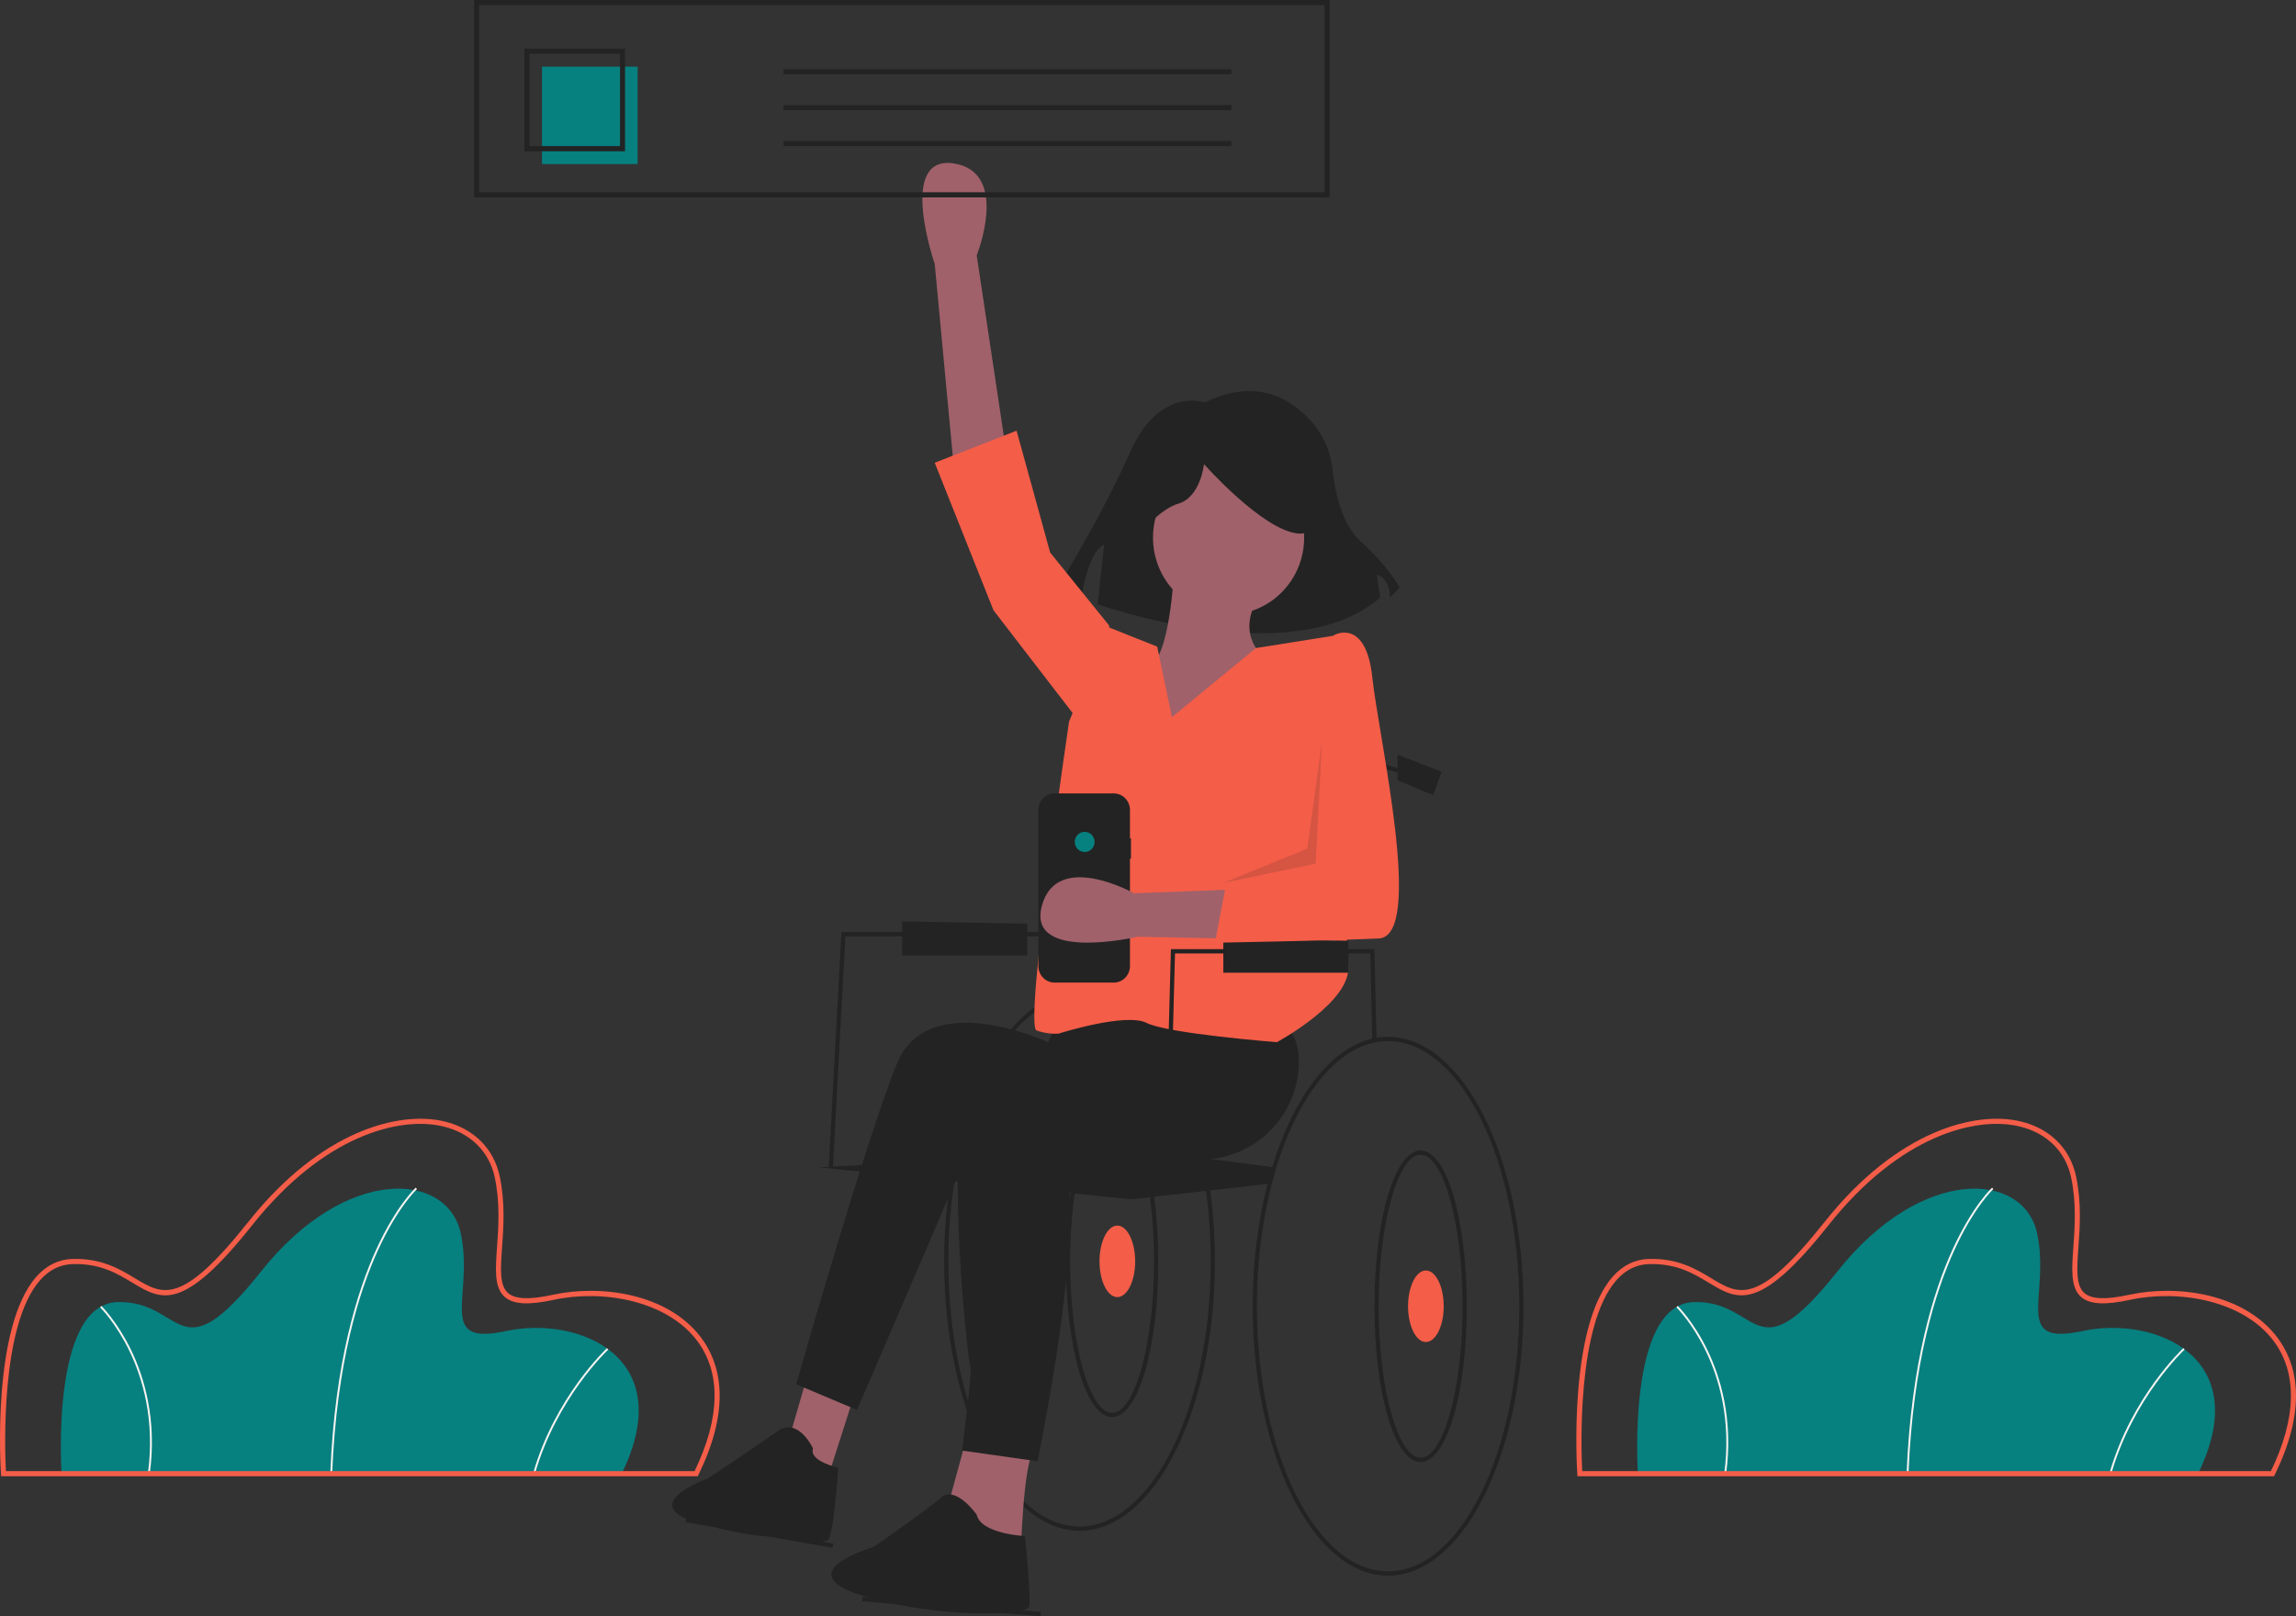<svg width="267" height="188" viewBox="0 0 267 188" fill="none" xmlns="http://www.w3.org/2000/svg">
<rect x="0" y="0" width="267" height="188" fill="#333333" stroke="none"/>
<g clip-path="url(#clip0)">
<path d="M72.297 171.413H7.158C7.158 171.413 5.837 151.681 13.65 151.457C21.462 151.233 20.582 160.202 30.375 147.869C40.167 135.537 52.051 136.21 53.591 143.497C55.132 150.784 50.62 156.614 58.873 154.82C67.125 153.026 79.009 157.735 72.297 171.413Z" fill="#078080"/>
<path d="M38.628 171.417L38.408 171.408C38.92 158.417 41.591 150.07 43.741 145.356C46.075 140.236 48.324 138.164 48.347 138.144L48.493 138.311C48.471 138.332 46.248 140.383 43.932 145.468C41.794 150.162 39.139 158.475 38.628 171.417Z" fill="#F8F5F2"/>
<path d="M62.203 171.444L61.992 171.382C64.536 162.485 70.526 156.868 70.587 156.812L70.734 156.978C70.675 157.034 64.729 162.611 62.203 171.444Z" fill="#F8F5F2"/>
<path d="M17.417 171.428L17.199 171.397C18.062 165.055 16.503 160.134 15.043 157.123C13.463 153.863 11.659 152.083 11.641 152.065L11.793 151.903C11.812 151.921 13.643 153.729 15.241 157.024C16.714 160.063 18.288 165.03 17.417 171.428Z" fill="#F8F5F2"/>
<path d="M81.138 171.713H0.132L0.113 171.433C0.066 170.738 -0.967 154.332 4.25 148.478C5.417 147.169 6.822 146.482 8.426 146.436C11.827 146.338 13.964 147.636 15.688 148.677C18.937 150.641 21.083 151.939 28.887 142.111C37.341 131.465 46.462 129.174 51.706 130.448C55.094 131.271 57.429 133.597 58.113 136.83C58.76 139.891 58.554 142.768 58.388 145.079C58.211 147.552 58.071 149.505 59.068 150.39C59.9 151.129 61.561 151.196 64.294 150.602C69.855 149.393 77.613 150.427 81.508 155.554C83.603 158.312 85.253 163.326 81.219 171.547L81.138 171.713ZM0.685 171.113H80.773C83.779 164.898 83.873 159.648 81.042 155.921C77.47 151.218 69.975 149.98 64.417 151.188C61.447 151.834 59.678 151.727 58.681 150.843C57.462 149.761 57.612 147.675 57.801 145.035C57.964 142.762 58.166 139.933 57.537 136.956C56.904 133.958 54.728 131.799 51.57 131.031C46.493 129.797 37.627 132.059 29.345 142.488C21.221 152.719 18.774 151.24 15.387 149.193C13.642 148.139 11.661 146.943 8.443 147.036C7.004 147.077 5.741 147.698 4.686 148.881C-0.003 154.142 0.57 168.895 0.685 171.113Z" fill="#F45D48"/>
<path d="M255.607 171.413H190.468C190.468 171.413 189.148 151.681 196.96 151.457C204.773 151.233 203.892 160.202 213.685 147.869C223.478 135.537 235.362 136.21 236.902 143.497C238.442 150.784 233.931 156.614 242.183 154.82C250.436 153.026 262.319 157.735 255.607 171.413Z" fill="#078080"/>
<path d="M221.938 171.417L221.718 171.408C222.231 158.417 224.901 150.07 227.051 145.356C229.386 140.236 231.635 138.164 231.657 138.144L231.804 138.311C231.781 138.332 229.558 140.383 227.243 145.468C225.105 150.162 222.449 158.475 221.938 171.417Z" fill="#F8F5F2"/>
<path d="M245.514 171.444L245.303 171.382C247.846 162.485 253.837 156.868 253.897 156.812L254.045 156.978C253.985 157.034 248.04 162.611 245.514 171.444Z" fill="#F8F5F2"/>
<path d="M200.728 171.428L200.51 171.397C201.373 165.055 199.814 160.134 198.354 157.123C196.774 153.863 194.97 152.083 194.952 152.065L195.104 151.903C195.122 151.921 196.954 153.729 198.551 157.024C200.025 160.063 201.599 165.03 200.728 171.428Z" fill="#F8F5F2"/>
<path d="M264.448 171.713H183.442L183.424 171.433C183.377 170.738 182.344 154.332 187.561 148.478C188.727 147.169 190.132 146.482 191.737 146.436C195.137 146.338 197.275 147.636 198.998 148.677C202.247 150.641 204.394 151.939 212.198 142.111C220.652 131.465 229.773 129.174 235.017 130.448C238.405 131.271 240.74 133.597 241.423 136.83C242.071 139.891 241.864 142.768 241.699 145.079C241.522 147.552 241.382 149.505 242.378 150.39C243.211 151.129 244.871 151.196 247.605 150.602C253.166 149.393 260.924 150.427 264.818 155.554C266.913 158.312 268.564 163.326 264.529 171.547L264.448 171.713ZM183.995 171.113H264.084C267.09 164.898 267.184 159.648 264.353 155.921C260.78 151.218 253.285 149.98 247.728 151.188C244.758 151.834 242.988 151.727 241.992 150.843C240.773 149.761 240.922 147.675 241.111 145.035C241.275 142.762 241.477 139.933 240.848 136.956C240.214 133.958 238.039 131.799 234.88 131.031C229.804 129.797 220.937 132.059 212.655 142.488C204.532 152.719 202.084 151.24 198.698 149.193C196.953 148.139 194.972 146.943 191.753 147.036C190.315 147.077 189.051 147.698 187.997 148.881C183.308 154.142 183.88 168.895 183.995 171.113V171.113Z" fill="#F45D48"/>
<path d="M125.54 115.38C119.831 115.38 114.825 121.455 112.064 130.528C111.869 131.165 111.686 131.819 111.515 132.483C110.352 137.134 109.775 141.917 109.796 146.716C109.796 163.996 116.858 178.053 125.54 178.053C134.222 178.053 141.284 163.996 141.284 146.716C141.284 129.436 134.222 115.38 125.54 115.38ZM125.54 177.555C117.129 177.555 110.285 163.72 110.285 146.716C110.262 141.896 110.847 137.094 112.025 132.426C112.186 131.801 112.358 131.19 112.542 130.59C115.23 121.769 120.051 115.877 125.54 115.877C133.951 115.877 140.796 129.712 140.796 146.716C140.796 163.72 133.951 177.555 125.54 177.555Z" fill="#232323"/>
<path d="M129.323 164.834C126.312 164.834 123.953 156.876 123.953 146.716C123.953 136.556 126.312 128.598 129.323 128.598C132.335 128.598 134.693 136.556 134.693 146.716C134.693 156.876 132.335 164.834 129.323 164.834ZM129.323 129.095C126.677 129.095 124.442 137.165 124.442 146.716C124.442 156.268 126.677 164.337 129.323 164.337C131.97 164.337 134.205 156.268 134.205 146.716C134.205 137.165 131.97 129.095 129.323 129.095Z" fill="#232323"/>
<path d="M129.934 150.877C131.079 150.877 132.008 149.014 132.008 146.716C132.008 144.418 131.079 142.555 129.934 142.555C128.788 142.555 127.859 144.418 127.859 146.716C127.859 149.014 128.788 150.877 129.934 150.877Z" fill="#F45D48"/>
<path d="M125.418 90.261L158.858 90.136V103.559L125.418 104.934V90.261Z" fill="#232323"/>
<path d="M96.859 135.787L96.372 135.76L97.849 108.416H128.103V108.913H98.311L96.859 135.787Z" fill="#232323"/>
<path d="M96.809 180.037L79.723 177.053L79.824 176.566L96.91 179.55L96.809 180.037Z" fill="#232323"/>
<path d="M100.297 185.763L100.257 186.259L121.004 188L121.044 187.504L100.297 185.763Z" fill="#232323"/>
<path d="M148.423 135.813C148.24 136.412 148.068 137.024 147.906 137.648L147.396 137.706L131.52 139.504L95.151 135.773L132.985 133.784L147.945 135.751L148.423 135.813Z" fill="#232323"/>
<path d="M140.107 46.815C140.107 46.815 134.82 44.891 131.422 52.586C128.023 60.281 122.737 68.745 122.737 68.745L125.758 69.515C125.758 69.515 126.513 64.128 128.401 63.359L127.646 70.284C127.646 70.284 150.302 78.364 160.498 69.515L160.12 66.822C160.12 66.822 161.631 67.206 161.631 69.515L162.764 68.361C162.764 68.361 161.631 66.052 158.232 62.974C156.002 60.954 155.235 57.11 154.972 54.707C154.774 52.701 153.986 50.802 152.711 49.259C150.453 46.593 146.338 43.758 140.107 46.815Z" fill="#232323"/>
<path d="M110.895 54.075L108.698 30.696C108.698 30.696 104.304 18.013 110.895 19.007C117.485 20.002 113.58 29.702 113.58 29.702L117.241 54.075H110.895Z" fill="#A0616A"/>
<path d="M93.808 160.27L91.368 168.726L96.005 172.705L99.422 162.011L93.808 160.27Z" fill="#A0616A"/>
<path d="M112.603 166.488L110.162 175.441L118.706 180.913C118.706 180.913 118.95 170.716 120.17 168.726L112.603 166.488Z" fill="#A0616A"/>
<path d="M123.099 118.737L121.879 121.224C121.879 121.224 107.966 114.758 104.304 123.711C100.643 132.664 92.588 161.017 92.588 161.017L99.667 164.001L112.603 133.908L142.138 133.162L143.359 116.499L123.099 118.737Z" fill="#232323"/>
<path d="M133.351 122.965C133.351 122.965 113.336 118.737 111.871 128.934C110.407 139.131 112.603 158.529 112.847 159.027C113.091 159.524 111.871 168.726 111.871 168.726L120.658 169.97C120.658 169.97 126.272 142.861 123.831 135.898L140.346 134.857C146.047 134.497 150.704 129.909 151.032 124.099C151.158 121.875 150.611 119.856 148.728 118.737C142.87 115.255 132.13 115.255 132.13 115.255L133.351 122.965Z" fill="#232323"/>
<path d="M94.541 168.478C94.541 168.478 92.832 164.747 90.391 166.488C87.95 168.229 82.336 171.959 82.336 171.959C82.336 171.959 73.652 175.075 81.36 177.182C88.216 179.056 89.903 178.674 89.903 178.674C89.903 178.674 95.517 179.669 96.249 179.172C96.982 178.674 97.47 170.716 97.47 170.716C97.47 170.716 94.053 169.97 94.541 168.478Z" fill="#232323"/>
<path d="M113.58 176.187C113.58 176.187 111.139 172.706 109.43 174.198C107.722 175.69 101.619 179.918 101.619 179.918C101.619 179.918 91.368 182.902 100.399 185.638C109.43 188.374 119.438 187.876 119.682 186.882C119.926 185.887 119.194 178.674 119.194 178.674C119.194 178.674 114.068 178.426 113.58 176.187Z" fill="#232323"/>
<path d="M142.87 71.484C147.723 71.484 151.658 67.475 151.658 62.53C151.658 57.586 147.723 53.577 142.87 53.577C138.017 53.577 134.083 57.586 134.083 62.53C134.083 67.475 138.017 71.484 142.87 71.484Z" fill="#A0616A"/>
<path d="M136.524 66.51C136.524 66.51 136.036 76.706 133.595 77.453C131.154 78.199 124.32 86.406 127.493 88.893C130.666 91.38 148.973 89.639 148.973 89.639L147.264 76.706C147.264 76.706 143.359 73.971 146.532 69.245L136.524 66.51Z" fill="#A0616A"/>
<path d="M136.28 83.421L134.571 75.214L128.957 72.976L124.32 83.919C124.32 83.919 119.072 119.359 120.536 119.856C121.358 120.152 122.229 120.279 123.099 120.229C123.099 120.229 130.91 117.742 133.351 118.986C135.792 120.229 148.484 121.224 148.484 121.224C148.484 121.224 157.272 116.499 156.783 112.271C156.295 108.043 156.783 84.416 156.783 84.416L155.685 73.846L146.054 75.381L136.28 83.421Z" fill="#F45D48"/>
<path d="M129.201 74.219L128.957 72.727L122.123 64.271L118.217 50.095L108.698 53.826L115.532 70.986L125.296 83.67L129.201 74.219Z" fill="#F45D48"/>
<path d="M131.326 63.601C131.326 63.601 134.347 59.369 136.99 58.599C139.634 57.83 140.011 53.982 140.011 53.982C140.011 53.982 146.808 61.677 150.962 62.062C155.116 62.447 151.34 52.828 151.34 52.828L143.787 50.904L136.613 51.674L130.949 55.521L131.326 63.601Z" fill="#232323"/>
<path d="M159.591 121.108L159.354 110.903H136.64L135.914 138.267L135.426 138.253L136.164 110.405H159.826L159.834 110.646L160.078 121.091L159.591 121.108Z" fill="#232323"/>
<path d="M159.102 107.172H158.614V88.189L166.493 90.519L166.357 90.997L159.102 88.851V107.172Z" fill="#232323"/>
<path d="M161.421 120.602C155.712 120.602 150.706 126.678 147.945 135.751C147.75 136.388 147.567 137.042 147.396 137.706C146.233 142.357 145.656 147.139 145.677 151.939C145.677 169.219 152.739 183.275 161.421 183.275C170.103 183.275 177.165 169.219 177.165 151.939C177.165 134.659 170.103 120.602 161.421 120.602ZM161.421 182.778C153.01 182.778 146.166 168.943 146.166 151.939C146.143 147.119 146.728 142.316 147.906 137.648C148.067 137.024 148.24 136.412 148.423 135.813C151.111 126.992 155.932 121.1 161.421 121.1C169.832 121.1 176.677 134.935 176.677 151.939C176.677 168.943 169.832 182.778 161.421 182.778Z" fill="#232323"/>
<path d="M165.204 170.057C162.193 170.057 159.835 162.098 159.835 151.939C159.835 141.779 162.193 133.821 165.204 133.821C168.216 133.821 170.574 141.779 170.574 151.939C170.574 162.098 168.216 170.057 165.204 170.057ZM165.204 134.318C162.558 134.318 160.323 142.387 160.323 151.939C160.323 161.49 162.558 169.56 165.204 169.56C167.851 169.56 170.086 161.49 170.086 151.939C170.086 142.387 167.851 134.318 165.204 134.318Z" fill="#232323"/>
<path d="M165.815 156.1C166.961 156.1 167.889 154.237 167.889 151.939C167.889 149.641 166.961 147.778 165.815 147.778C164.669 147.778 163.74 149.641 163.74 151.939C163.74 154.237 164.669 156.1 165.815 156.1Z" fill="#F45D48"/>
<path d="M162.519 87.774L167.645 89.763L166.669 92.499L162.519 90.758V87.774Z" fill="#232323"/>
<path d="M142.26 109.162V113.141H156.803V109.426L142.26 109.162Z" fill="#232323"/>
<path d="M104.914 107.172V111.152H119.458V107.437L104.914 107.172Z" fill="#232323"/>
<path d="M154.624 22.959H55.127V0H154.624V22.959ZM55.712 22.363H154.038V0.596H55.712V22.363Z" fill="#232323"/>
<path d="M74.148 7.752H63.028V19.083H74.148V7.752Z" fill="#078080"/>
<path d="M72.685 17.592H60.98V5.665H72.685V17.592ZM61.565 16.996H72.1V6.262H61.565L61.565 16.996Z" fill="#232323"/>
<path d="M143.211 8.051H91.121V8.647H143.211V8.051Z" fill="#232323"/>
<path d="M143.211 12.225H91.121V12.821H143.211V12.225Z" fill="#232323"/>
<path d="M143.211 16.399H91.121V16.996H143.211V16.399Z" fill="#232323"/>
<path d="M131.52 97.517H131.402V94.205C131.402 93.954 131.353 93.704 131.258 93.472C131.164 93.239 131.025 93.028 130.851 92.85C130.676 92.672 130.469 92.531 130.24 92.435C130.012 92.338 129.767 92.289 129.52 92.289H122.634C122.387 92.289 122.143 92.338 121.914 92.435C121.686 92.531 121.479 92.672 121.304 92.85C121.129 93.028 120.991 93.239 120.896 93.472C120.802 93.704 120.753 93.954 120.753 94.205V112.374C120.753 112.626 120.802 112.875 120.896 113.107C120.991 113.34 121.129 113.551 121.304 113.729C121.479 113.907 121.686 114.048 121.914 114.145C122.143 114.241 122.387 114.291 122.634 114.291H129.52C129.767 114.291 130.012 114.241 130.24 114.145C130.469 114.048 130.676 113.907 130.851 113.729C131.025 113.551 131.164 113.34 131.258 113.107C131.353 112.875 131.402 112.626 131.402 112.374V99.874H131.52V97.517Z" fill="#232323"/>
<path d="M126.137 99.107C126.773 99.107 127.289 98.581 127.289 97.933C127.289 97.284 126.773 96.758 126.137 96.758C125.5 96.758 124.984 97.284 124.984 97.933C124.984 98.581 125.5 99.107 126.137 99.107Z" fill="#078080"/>
<path d="M155.338 109.402L132.293 108.96C132.293 108.96 119.425 111.961 121.146 105.404C122.867 98.846 131.879 103.905 131.879 103.905L156.062 102.978L155.338 109.402Z" fill="#A0616A"/>
<path d="M153 75.587L155.197 73.846C155.197 73.846 158.858 71.857 159.59 78.82C160.323 85.784 165.693 108.913 160.323 109.162C154.953 109.411 141.284 109.659 141.284 109.659L142.748 101.95L153.976 101.204L153 75.587Z" fill="#F45D48"/>
<path opacity="0.15" d="M153.732 86.281L153 100.457L142.26 102.696L152.024 98.716L153.732 86.281Z" fill="#232323"/>
</g>
<defs>
<clipPath id="clip0">
<rect width="267" height="188" fill="white"/>
</clipPath>
</defs>
</svg>
